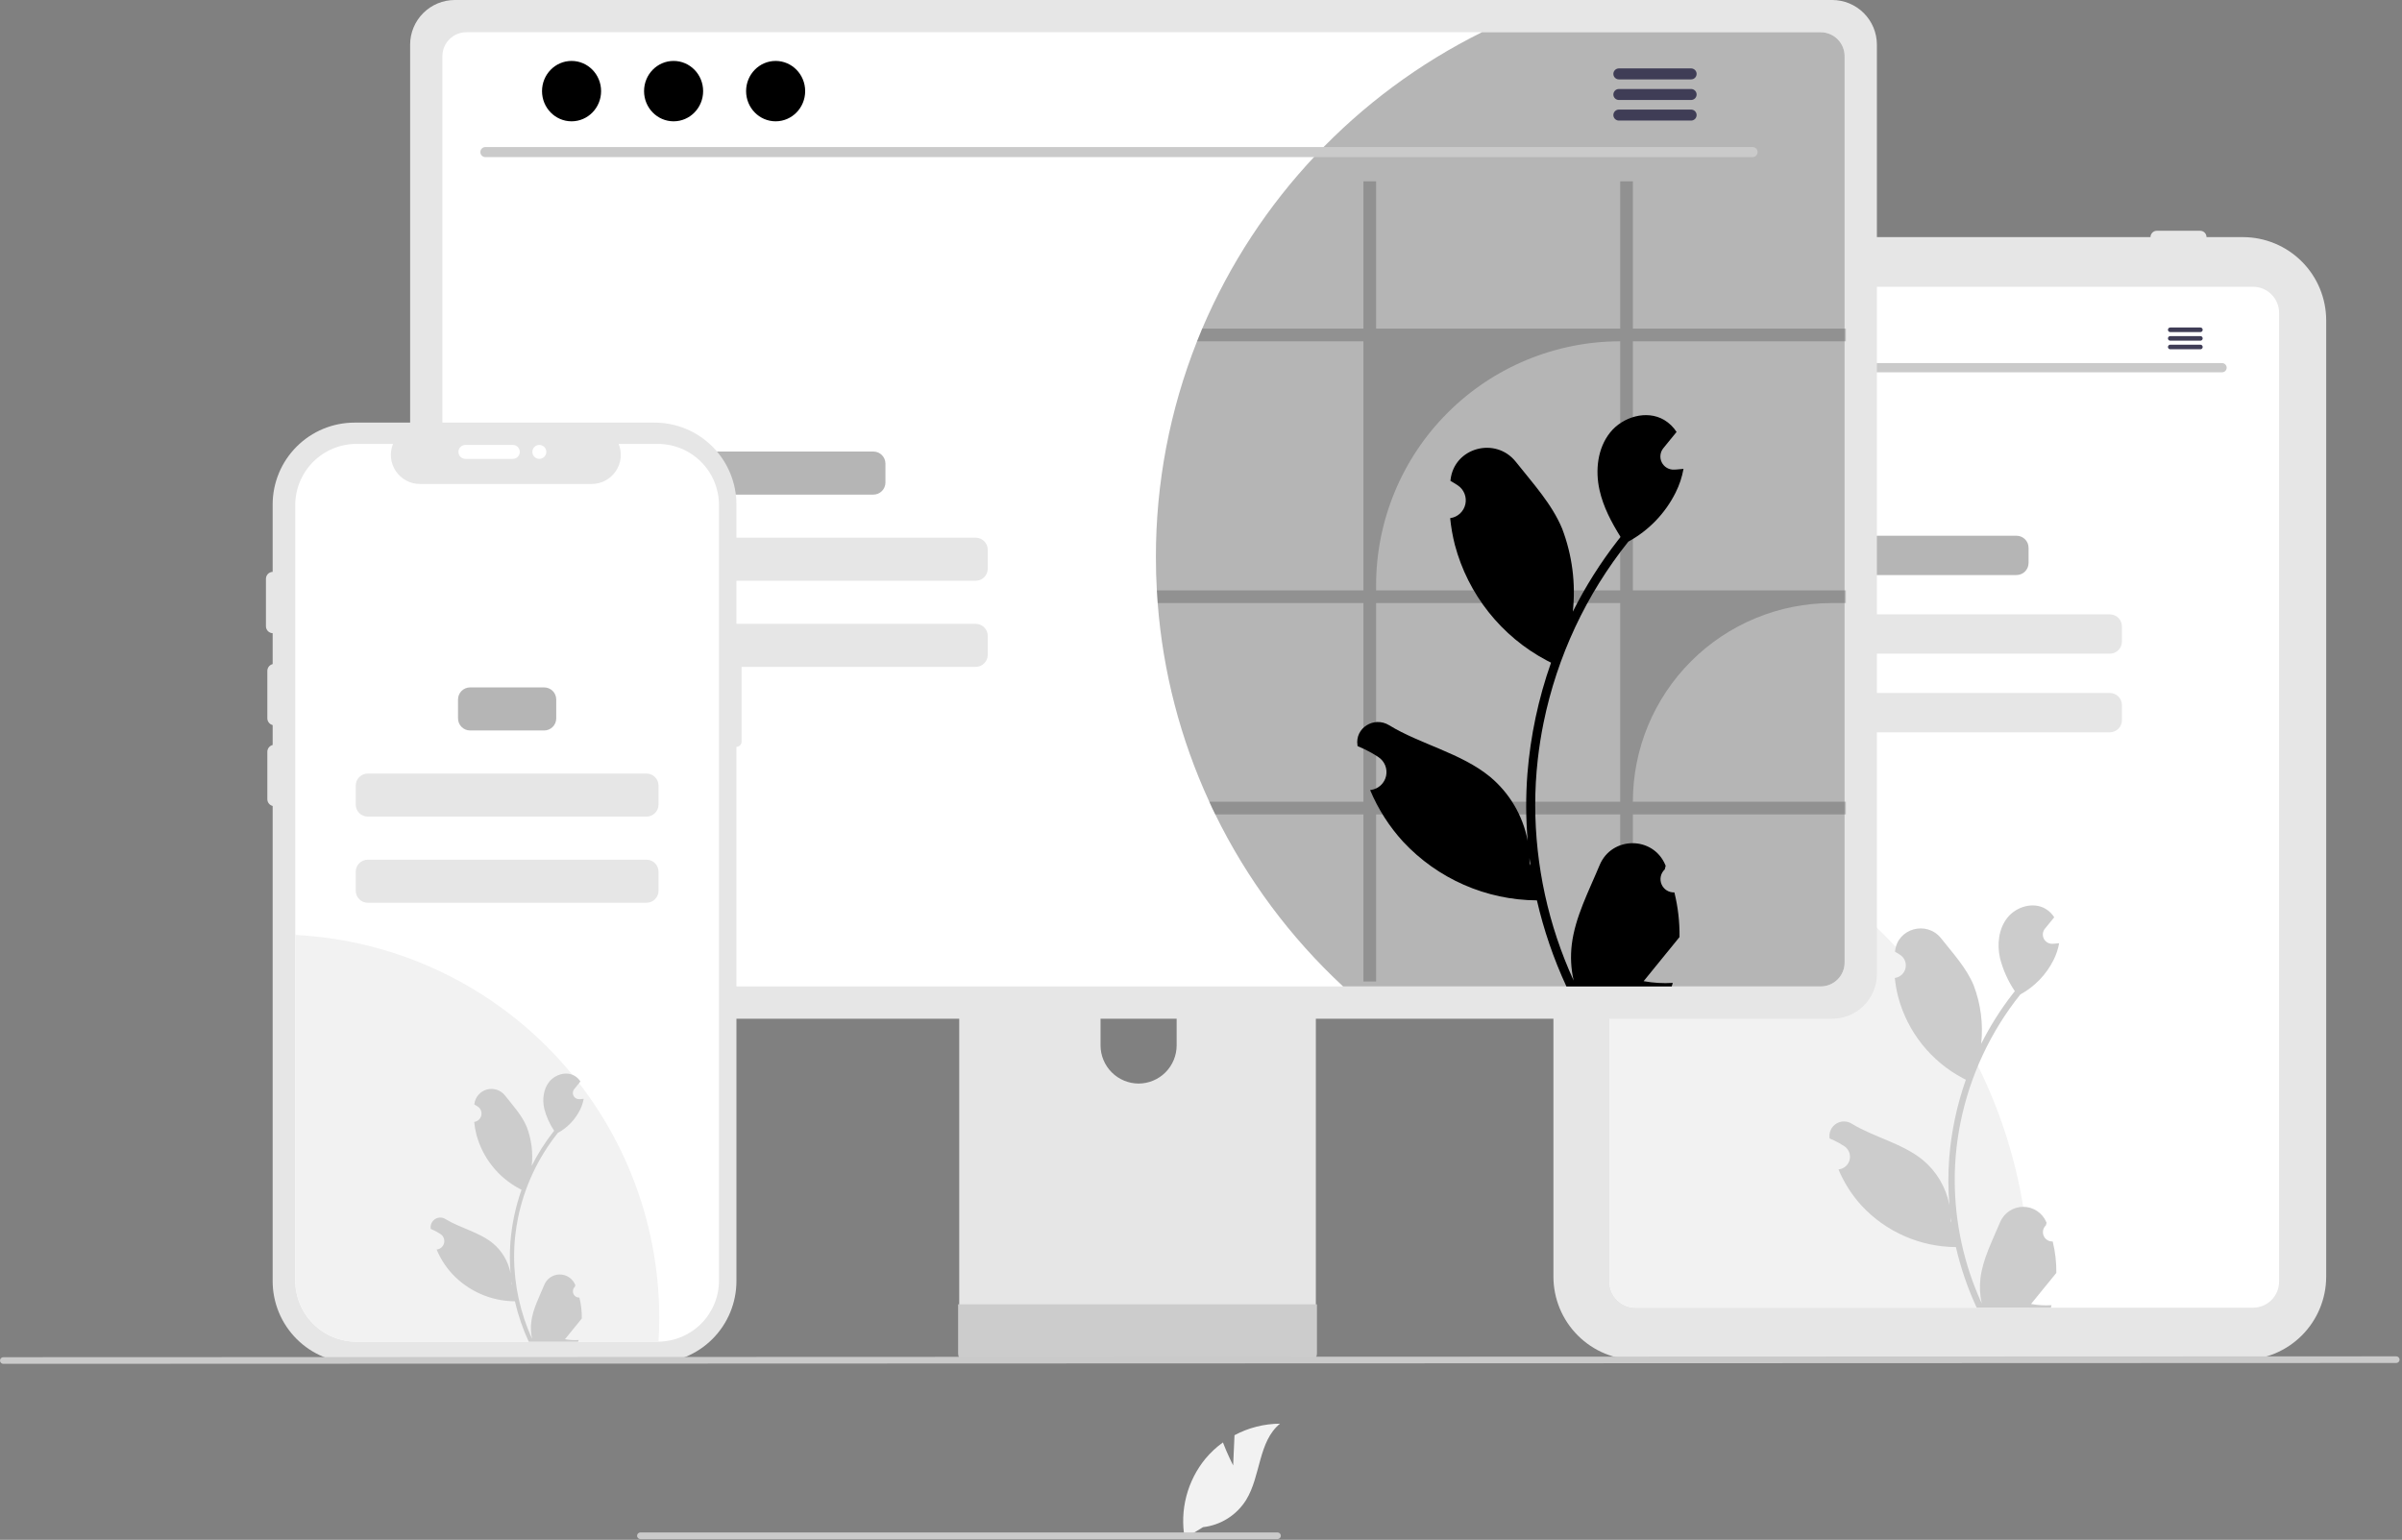 <svg width="861" height="552" viewBox="0 0 861 552" fill="none" xmlns="http://www.w3.org/2000/svg">
<rect x="0" y="0" width="861" height="552" fill="#808080" stroke="none"/>
<g clip-path="url(#clip0_0_1)">
<path d="M804 487.5H586.652C578.744 487.491 571.163 484.346 565.572 478.755C559.98 473.163 556.835 465.582 556.826 457.675V114.832C556.835 106.924 559.98 99.343 565.572 93.751C571.163 88.16 578.744 85.015 586.652 85.006H804C811.908 85.015 819.489 88.16 825.081 93.751C830.672 99.343 833.817 106.924 833.826 114.832V457.675C833.817 465.582 830.672 473.163 825.081 478.755C819.489 484.346 811.908 487.491 804 487.5V487.5Z" fill="#E6E6E6"/>
<path d="M807.605 102.803H586.242C583.767 102.806 581.394 103.791 579.643 105.541C577.893 107.291 576.908 109.665 576.905 112.14V459.453C576.909 461.928 577.894 464.301 579.644 466.051C581.394 467.801 583.767 468.786 586.242 468.79H807.605C810.08 468.787 812.453 467.802 814.203 466.052C815.954 464.302 816.938 461.928 816.941 459.453V112.14C816.938 109.665 815.954 107.291 814.203 105.541C812.453 103.791 810.08 102.806 807.605 102.803V102.803Z" fill="white"/>
<path d="M591.965 85.006C591.965 84.401 592.206 83.821 592.634 83.393C593.061 82.965 593.641 82.725 594.246 82.724H609.762C610.367 82.724 610.947 82.965 611.375 83.392C611.803 83.82 612.044 84.401 612.044 85.006C612.044 85.611 611.803 86.191 611.375 86.619C610.947 87.047 610.367 87.287 609.762 87.287H594.246C593.641 87.287 593.061 87.046 592.634 86.618C592.206 86.191 591.965 85.611 591.965 85.006Z" fill="#E6E6E6"/>
<path d="M617.52 85.006C617.52 84.401 617.761 83.821 618.189 83.393C618.617 82.965 619.197 82.725 619.801 82.724H635.317C635.922 82.724 636.503 82.965 636.931 83.392C637.358 83.82 637.599 84.401 637.599 85.006C637.599 85.611 637.358 86.191 636.931 86.619C636.503 87.047 635.922 87.287 635.317 87.287H619.801C619.197 87.287 618.617 87.046 618.189 86.618C617.761 86.191 617.52 85.611 617.52 85.006Z" fill="#E6E6E6"/>
<path d="M770.851 85.006C770.852 84.401 771.092 83.821 771.52 83.393C771.948 82.965 772.528 82.725 773.133 82.724H788.648C789.253 82.724 789.834 82.965 790.262 83.392C790.69 83.82 790.93 84.401 790.93 85.006C790.93 85.611 790.69 86.191 790.262 86.619C789.834 87.047 789.253 87.287 788.648 87.287H773.133C772.528 87.287 771.948 87.046 771.52 86.618C771.092 86.191 770.852 85.611 770.851 85.006V85.006Z" fill="#E6E6E6"/>
<path d="M727.599 461.634C727.599 464.035 727.553 466.426 727.444 468.79H586.242C583.767 468.786 581.394 467.801 579.644 466.051C577.894 464.301 576.909 461.928 576.905 459.453V284.637C618.954 291.431 657.211 312.973 684.823 345.405C712.436 377.837 727.599 419.04 727.599 461.634Z" fill="#F2F2F2"/>
<path d="M722.804 192.056H670.143C667.747 192.056 665.804 193.999 665.804 196.395V201.809C665.804 204.206 667.747 206.148 670.143 206.148H722.804C725.2 206.148 727.143 204.206 727.143 201.809V196.395C727.143 193.999 725.2 192.056 722.804 192.056Z" fill="#B5B5B5"/>
<path d="M756.273 220.241H636.674C634.277 220.241 632.335 222.183 632.335 224.58V229.994C632.335 232.391 634.277 234.333 636.674 234.333H756.273C758.669 234.333 760.612 232.391 760.612 229.994V224.58C760.612 222.183 758.669 220.241 756.273 220.241Z" fill="#E6E6E6"/>
<path d="M756.273 248.426H636.674C634.277 248.426 632.335 250.368 632.335 252.765V258.179C632.335 260.575 634.277 262.518 636.674 262.518H756.273C758.669 262.518 760.612 260.575 760.612 258.179V252.765C760.612 250.368 758.669 248.426 756.273 248.426Z" fill="#E6E6E6"/>
<path d="M735.793 445.054C735.108 445.085 734.429 444.905 733.849 444.538C733.269 444.171 732.816 443.634 732.551 443.001C732.286 442.368 732.222 441.668 732.368 440.997C732.514 440.327 732.863 439.717 733.367 439.251L733.596 438.339C733.566 438.266 733.536 438.193 733.505 438.12C732.814 436.488 731.657 435.097 730.178 434.121C728.699 433.145 726.965 432.628 725.193 432.635C723.421 432.641 721.69 433.171 720.219 434.158C718.747 435.145 717.6 436.545 716.921 438.182C714.209 444.714 710.755 451.258 709.905 458.166C709.531 461.219 709.688 464.314 710.372 467.313C704.001 453.416 700.693 438.312 700.672 423.024C700.67 419.188 700.884 415.355 701.31 411.542C701.663 408.417 702.152 405.314 702.778 402.233C706.192 385.516 713.523 369.848 724.169 356.515C729.322 353.703 733.489 349.38 736.109 344.128C737.058 342.239 737.728 340.224 738.1 338.143C737.519 338.22 736.928 338.267 736.347 338.305C736.166 338.315 735.975 338.325 735.794 338.334L735.726 338.337C735.087 338.366 734.454 338.209 733.902 337.886C733.35 337.563 732.903 337.088 732.615 336.517C732.327 335.946 732.211 335.304 732.279 334.668C732.348 334.032 732.599 333.43 733.002 332.933C733.253 332.624 733.504 332.316 733.755 332.007C734.136 331.531 734.527 331.064 734.908 330.587C734.952 330.542 734.993 330.494 735.032 330.444C735.47 329.901 735.909 329.368 736.347 328.824C735.547 327.583 734.471 326.542 733.202 325.785C728.81 323.212 722.75 324.994 719.577 328.967C716.394 332.941 715.794 338.515 716.899 343.479C717.986 347.704 719.784 351.712 722.216 355.333C721.978 355.638 721.73 355.933 721.492 356.238C717.137 361.838 713.342 367.85 710.16 374.19C710.934 367.088 710.01 359.903 707.466 353.227C704.887 347.006 700.053 341.766 695.796 336.387C690.682 329.926 680.197 332.746 679.296 340.936C679.287 341.015 679.279 341.094 679.271 341.174C679.903 341.53 680.522 341.909 681.128 342.309C681.888 342.818 682.478 343.544 682.819 344.393C683.16 345.242 683.236 346.174 683.038 347.068C682.84 347.961 682.377 348.774 681.71 349.399C681.042 350.025 680.201 350.434 679.297 350.573L679.204 350.588C679.429 352.867 679.827 355.125 680.395 357.344C682.04 363.537 684.946 369.324 688.932 374.341C692.918 379.358 697.898 383.498 703.559 386.501C703.931 386.692 704.293 386.882 704.664 387.063C701.468 396.122 699.463 405.558 698.699 415.134C698.267 420.784 698.293 426.459 698.776 432.105L698.747 431.905C697.527 425.627 694.178 419.963 689.266 415.868C681.97 409.875 671.662 407.668 663.791 402.85C662.954 402.313 661.981 402.026 660.987 402.024C659.993 402.021 659.019 402.303 658.18 402.836C657.341 403.369 656.672 404.131 656.251 405.032C655.831 405.933 655.677 406.935 655.808 407.921C655.818 407.991 655.829 408.061 655.84 408.131C657.013 408.609 658.156 409.159 659.261 409.779C659.893 410.136 660.512 410.515 661.117 410.915C661.878 411.424 662.468 412.15 662.809 412.999C663.15 413.848 663.226 414.78 663.028 415.673C662.83 416.567 662.367 417.379 661.7 418.005C661.032 418.631 660.191 419.04 659.286 419.179L659.194 419.194C659.127 419.203 659.07 419.213 659.003 419.222C661.008 424.009 663.822 428.415 667.322 432.248C671.645 436.887 676.87 440.594 682.677 443.142C688.484 445.69 694.75 447.025 701.091 447.065H701.101C702.822 454.545 705.316 461.826 708.542 468.79H735.127C735.222 468.495 735.308 468.19 735.394 467.894C732.933 468.049 730.463 467.902 728.038 467.456C730.01 465.036 731.983 462.596 733.955 460.176C733.999 460.131 734.04 460.083 734.079 460.033C735.079 458.795 736.09 457.565 737.09 456.327L737.091 456.325C737.144 452.528 736.708 448.74 735.794 445.054L735.793 445.054ZM705.35 385.167L705.364 385.148L705.35 385.186V385.167ZM699.462 438.251L699.233 437.736C699.243 437.365 699.243 436.993 699.233 436.612C699.233 436.507 699.214 436.402 699.214 436.297C699.3 436.955 699.376 437.612 699.471 438.27L699.462 438.251Z" fill="#CCCCCC"/>
<path d="M796.54 133.466H597.307C596.876 133.457 596.466 133.279 596.164 132.971C595.863 132.662 595.694 132.248 595.694 131.817C595.694 131.386 595.863 130.972 596.164 130.664C596.466 130.356 596.876 130.178 597.307 130.168H796.54C796.971 130.178 797.381 130.356 797.682 130.664C797.984 130.972 798.153 131.386 798.153 131.817C798.153 132.248 797.984 132.662 797.682 132.971C797.381 133.279 796.971 133.457 796.54 133.466V133.466Z" fill="#CACACA"/>
<path d="M607.937 125.4C610.613 125.4 612.783 123.182 612.783 120.446C612.783 117.71 610.613 115.492 607.937 115.492C605.26 115.492 603.091 117.71 603.091 120.446C603.091 123.182 605.26 125.4 607.937 125.4Z" fill="#3F3D56"/>
<path d="M624.678 125.4C627.355 125.4 629.524 123.182 629.524 120.446C629.524 117.71 627.355 115.492 624.678 115.492C622.002 115.492 619.832 117.71 619.832 120.446C619.832 123.182 622.002 125.4 624.678 125.4Z" fill="#3F3D56"/>
<path d="M641.42 125.4C644.096 125.4 646.266 123.182 646.266 120.446C646.266 117.71 644.096 115.492 641.42 115.492C638.743 115.492 636.573 117.71 636.573 120.446C636.573 123.182 638.743 125.4 641.42 125.4Z" fill="#3F3D56"/>
<path d="M788.752 117.406H777.907C777.692 117.41 777.488 117.499 777.337 117.652C777.187 117.806 777.102 118.012 777.102 118.227C777.102 118.442 777.187 118.649 777.337 118.802C777.488 118.956 777.692 119.044 777.907 119.048H788.752C788.967 119.044 789.172 118.956 789.323 118.802C789.473 118.649 789.558 118.442 789.558 118.227C789.558 118.012 789.473 117.806 789.323 117.652C789.172 117.499 788.967 117.41 788.752 117.406V117.406Z" fill="#3F3D56"/>
<path d="M788.752 120.489H777.907C777.692 120.493 777.488 120.581 777.337 120.735C777.187 120.888 777.102 121.095 777.102 121.31C777.102 121.525 777.187 121.731 777.337 121.885C777.488 122.038 777.692 122.127 777.907 122.131H788.752C788.967 122.127 789.172 122.038 789.323 121.885C789.473 121.731 789.558 121.525 789.558 121.31C789.558 121.095 789.473 120.888 789.323 120.735C789.172 120.581 788.967 120.493 788.752 120.489V120.489Z" fill="#3F3D56"/>
<path d="M788.752 123.567H777.907C777.692 123.571 777.488 123.66 777.337 123.813C777.187 123.967 777.102 124.173 777.102 124.388C777.102 124.603 777.187 124.81 777.337 124.963C777.488 125.117 777.692 125.205 777.907 125.209H788.752C788.967 125.205 789.172 125.117 789.323 124.963C789.473 124.81 789.558 124.603 789.558 124.388C789.558 124.173 789.473 123.967 789.323 123.813C789.172 123.66 788.967 123.571 788.752 123.567Z" fill="#3F3D56"/>
<path d="M465.498 284.768H349.988C348.354 284.77 346.788 285.422 345.634 286.579C344.48 287.736 343.833 289.303 343.835 290.938V473.409H471.668V290.938C471.669 290.127 471.509 289.325 471.199 288.576C470.889 287.827 470.435 287.147 469.862 286.574C469.289 286.001 468.609 285.547 467.86 285.237C467.111 284.927 466.309 284.767 465.498 284.768ZM408.132 388.446C404.52 388.429 401.06 386.987 398.506 384.432C395.952 381.878 394.509 378.419 394.492 374.806V353.76C394.495 350.144 395.934 346.678 398.491 344.123C401.049 341.567 404.517 340.132 408.132 340.132C411.747 340.132 415.215 341.567 417.773 344.123C420.33 346.678 421.769 350.144 421.772 353.76V374.806C421.755 378.419 420.313 381.878 417.758 384.433C415.204 386.987 411.744 388.429 408.132 388.446V388.446Z" fill="#E6E6E6"/>
<path d="M343.438 467.573V485.178C343.44 486.09 343.803 486.964 344.448 487.609C345.093 488.254 345.968 488.617 346.88 488.619H468.623C469.534 488.615 470.407 488.251 471.051 487.606C471.696 486.962 472.06 486.089 472.065 485.178V467.573L343.438 467.573Z" fill="#CCCCCC"/>
<path d="M656.773 0H163.012C158.77 0.007 154.704 1.695 151.704 4.695C148.704 7.694 147.016 11.761 147.009 16.003V349.194C147.013 353.437 148.701 357.505 151.701 360.506C154.701 363.506 158.769 365.193 163.012 365.197H656.773C661.016 365.193 665.084 363.506 668.084 360.506C671.084 357.505 672.772 353.437 672.776 349.194V16.003C672.769 11.761 671.081 7.694 668.081 4.695C665.081 1.695 661.015 0.007 656.773 0Z" fill="#E6E6E6"/>
<path d="M652.651 11.559H167.138C164.866 11.564 162.69 12.469 161.085 14.077C159.481 15.685 158.58 17.863 158.579 20.135V345.068C158.583 347.336 159.486 349.511 161.09 351.115C162.694 352.719 164.869 353.622 167.138 353.626H652.651C654.92 353.622 657.094 352.719 658.699 351.115C660.303 349.511 661.206 347.336 661.21 345.068V20.135C661.209 17.863 660.308 15.685 658.704 14.077C657.099 12.469 654.923 11.564 652.651 11.559Z" fill="white"/>
<path d="M661.209 20.135V345.068C661.206 347.336 660.303 349.511 658.698 351.115C657.094 352.719 654.92 353.622 652.651 353.626H481.448C462.509 336.062 446.971 315.156 435.614 291.956C434.867 290.462 434.155 288.949 433.479 287.419C423.131 264.964 416.865 240.846 414.974 216.194C414.85 214.682 414.743 213.169 414.672 211.639C414.44 207.725 414.334 203.757 414.334 199.771C414.3 173.264 419.305 146.992 429.084 122.355C429.671 120.825 430.294 119.312 430.934 117.8C450.614 71.561 486.175 33.88 531.197 11.559H652.651C654.922 11.564 657.099 12.469 658.704 14.077C660.308 15.685 661.209 17.863 661.209 20.135Z" fill="#B5B5B5"/>
<path d="M628.245 56.327H173.952C173.48 56.317 173.03 56.122 172.699 55.785C172.369 55.447 172.184 54.993 172.184 54.521C172.184 54.048 172.369 53.594 172.699 53.257C173.03 52.919 173.48 52.724 173.952 52.714H628.245C628.718 52.724 629.167 52.919 629.498 53.257C629.829 53.594 630.014 54.048 630.014 54.521C630.014 54.993 629.829 55.447 629.498 55.785C629.167 56.122 628.718 56.317 628.245 56.327V56.327Z" fill="#CACACA"/>
<path d="M204.876 43.49C210.724 43.49 215.464 38.644 215.464 32.666C215.464 26.689 210.724 21.843 204.876 21.843C199.029 21.843 194.289 26.689 194.289 32.666C194.289 38.644 199.029 43.49 204.876 43.49Z" fill="black"/>
<path d="M241.452 43.49C247.299 43.49 252.039 38.644 252.039 32.666C252.039 26.689 247.299 21.843 241.452 21.843C235.604 21.843 230.864 26.689 230.864 32.666C230.864 38.644 235.604 43.49 241.452 43.49Z" fill="black"/>
<path d="M278.026 43.49C283.874 43.49 288.614 38.644 288.614 32.666C288.614 26.689 283.874 21.843 278.026 21.843C272.179 21.843 267.439 26.689 267.439 32.666C267.439 38.644 272.179 43.49 278.026 43.49Z" fill="black"/>
<path d="M606.224 24.526H580.243C579.728 24.536 579.237 24.748 578.877 25.115C578.516 25.483 578.314 25.978 578.314 26.493C578.314 27.008 578.516 27.503 578.877 27.87C579.237 28.238 579.728 28.45 580.243 28.46H606.224C606.739 28.45 607.229 28.238 607.59 27.87C607.951 27.503 608.153 27.008 608.153 26.493C608.153 25.978 607.951 25.483 607.59 25.115C607.229 24.748 606.739 24.536 606.224 24.526V24.526Z" fill="#3F3D56"/>
<path d="M606.224 31.91H580.243C579.728 31.92 579.237 32.132 578.877 32.5C578.516 32.868 578.314 33.362 578.314 33.877C578.314 34.392 578.516 34.887 578.877 35.255C579.237 35.623 579.728 35.834 580.243 35.844H606.224C606.739 35.834 607.229 35.623 607.59 35.255C607.951 34.887 608.153 34.392 608.153 33.877C608.153 33.362 607.951 32.868 607.59 32.5C607.229 32.132 606.739 31.92 606.224 31.91V31.91Z" fill="#3F3D56"/>
<path d="M606.224 39.285H580.243C579.728 39.295 579.237 39.507 578.877 39.874C578.516 40.242 578.314 40.737 578.314 41.252C578.314 41.767 578.516 42.262 578.877 42.629C579.237 42.997 579.728 43.209 580.243 43.219H606.224C606.739 43.209 607.229 42.997 607.59 42.629C607.951 42.262 608.153 41.767 608.153 41.252C608.153 40.737 607.951 40.242 607.59 39.874C607.229 39.507 606.739 39.295 606.224 39.285V39.285Z" fill="#3F3D56"/>
<path d="M313.051 161.871H249.522C247.126 161.871 245.183 163.813 245.183 166.21V172.972C245.183 175.368 247.126 177.311 249.522 177.311H313.051C315.447 177.311 317.39 175.368 317.39 172.972V166.21C317.39 163.813 315.447 161.871 313.051 161.871Z" fill="#B5B5B5"/>
<path d="M349.722 192.752H212.851C210.454 192.752 208.512 194.694 208.512 197.091V203.853C208.512 206.25 210.454 208.192 212.851 208.192H349.722C352.119 208.192 354.061 206.25 354.061 203.853V197.091C354.061 194.694 352.119 192.752 349.722 192.752Z" fill="#E6E6E6"/>
<path d="M349.722 223.633H212.851C210.454 223.633 208.512 225.575 208.512 227.972V234.734C208.512 237.131 210.454 239.073 212.851 239.073H349.722C352.119 239.073 354.061 237.131 354.061 234.734V227.972C354.061 225.575 352.119 223.633 349.722 223.633Z" fill="#E6E6E6"/>
<path d="M220.392 334.997C220.402 341.357 219.269 347.667 217.047 353.626H167.138C164.869 353.622 162.694 352.719 161.09 351.115C159.486 349.511 158.583 347.336 158.579 345.068V282.295C161.368 281.844 164.188 281.618 167.013 281.619C174.023 281.618 180.964 282.999 187.441 285.681C193.917 288.363 199.802 292.295 204.758 297.252C209.715 302.209 213.647 308.093 216.329 314.57C219.012 321.046 220.392 327.987 220.392 334.997V334.997Z" fill="#B5B5B5"/>
<path opacity="0.2" d="M661.654 122.355V117.8H585.305V65.008H580.768V117.8H493.263V65.008H488.726V117.8H430.934C430.294 119.312 429.671 120.825 429.084 122.355H488.726V211.639H414.672C414.743 213.169 414.85 214.682 414.974 216.194H488.726V287.419H433.479C434.155 288.949 434.867 290.462 435.614 291.956H488.726V351.829H493.263V291.956H580.768V351.829H585.305V291.956H661.654V287.419H585.305V287.419C585.305 278.066 587.147 268.804 590.727 260.162C594.306 251.521 599.553 243.669 606.167 237.055C612.78 230.442 620.632 225.195 629.273 221.616C637.915 218.037 647.177 216.194 656.53 216.194H661.654V211.639H585.305V122.355H661.654ZM580.768 287.419H493.263V216.194H580.768V287.419ZM580.768 211.639H493.263V209.86C493.263 186.652 502.482 164.395 518.892 147.984C535.303 131.574 557.56 122.355 580.768 122.355H580.768V211.639Z" fill="black"/>
<path d="M600.182 319.916C599.208 319.96 598.244 319.705 597.42 319.183C596.596 318.662 595.953 317.9 595.577 317C595.201 316.101 595.11 315.107 595.317 314.155C595.525 313.202 596.02 312.336 596.736 311.674C596.856 311.198 596.942 310.856 597.061 310.379C597.019 310.275 596.975 310.172 596.932 310.068C592.555 299.63 577.719 299.702 573.379 310.156C569.527 319.434 564.622 328.728 563.415 338.537C562.883 342.874 563.107 347.269 564.078 351.529C555.03 331.792 550.332 310.341 550.301 288.629C550.299 283.181 550.602 277.736 551.208 272.322C551.709 267.883 552.404 263.476 553.292 259.1C558.142 235.359 568.554 213.107 583.673 194.171C590.991 190.178 596.909 184.038 600.629 176.578C601.977 173.897 602.93 171.034 603.458 168.08C602.632 168.188 601.793 168.256 600.968 168.31C600.711 168.323 600.44 168.337 600.183 168.35L600.086 168.355C599.178 168.395 598.279 168.173 597.495 167.714C596.711 167.256 596.077 166.58 595.668 165.769C595.259 164.958 595.093 164.046 595.191 163.144C595.288 162.241 595.644 161.385 596.217 160.68C596.573 160.241 596.93 159.803 597.287 159.365C597.828 158.688 598.383 158.025 598.924 157.348C598.987 157.284 599.045 157.216 599.1 157.145C599.723 156.374 600.345 155.616 600.968 154.845C599.831 153.081 598.303 151.604 596.502 150.528C590.263 146.874 581.656 149.405 577.15 155.048C572.63 160.691 571.778 168.608 573.347 175.658C574.687 181.694 577.61 187.228 580.899 192.493C580.56 192.926 580.208 193.345 579.87 193.778C573.686 201.731 568.295 210.27 563.777 219.274C564.876 209.187 563.564 198.983 559.95 189.502C556.287 180.666 549.422 173.224 543.376 165.585C536.114 156.41 521.223 160.414 519.943 172.045C519.931 172.158 519.919 172.271 519.907 172.383C520.805 172.89 521.684 173.427 522.544 173.996C523.625 174.718 524.462 175.75 524.946 176.955C525.43 178.161 525.539 179.485 525.258 180.754C524.977 182.023 524.319 183.177 523.371 184.065C522.423 184.954 521.228 185.535 519.944 185.733L519.812 185.753C520.132 188.99 520.698 192.197 521.504 195.348C523.84 204.144 527.968 212.362 533.629 219.488C539.29 226.614 546.362 232.494 554.402 236.758C554.929 237.029 555.444 237.299 555.972 237.557C551.432 250.422 548.584 263.824 547.5 277.424C546.886 285.447 546.923 293.508 547.608 301.525L547.568 301.241C545.835 292.326 541.079 284.281 534.103 278.466C523.741 269.954 509.101 266.819 497.922 259.977C492.541 256.684 485.645 260.94 486.584 267.179C486.599 267.278 486.615 267.378 486.63 267.477C488.297 268.156 489.919 268.938 491.488 269.818C492.386 270.325 493.265 270.863 494.125 271.431C495.206 272.153 496.043 273.185 496.527 274.391C497.012 275.597 497.12 276.921 496.839 278.189C496.558 279.458 495.9 280.612 494.952 281.501C494.004 282.389 492.809 282.97 491.525 283.168L491.394 283.189C491.299 283.202 491.218 283.216 491.123 283.229C493.97 290.028 497.967 296.286 502.937 301.728C509.077 308.317 516.498 313.582 524.745 317.2C532.992 320.819 541.891 322.715 550.897 322.772H550.91C553.355 333.395 556.897 343.735 561.479 353.626H599.235C599.371 353.207 599.493 352.774 599.614 352.354C596.12 352.574 592.611 352.365 589.167 351.732C591.968 348.294 594.77 344.83 597.571 341.393C597.633 341.328 597.692 341.261 597.747 341.19C599.168 339.43 600.602 337.685 602.023 335.926L602.024 335.923C602.1 330.531 601.481 325.151 600.183 319.916L600.182 319.916ZM556.946 234.864L556.966 234.837L556.946 234.891V234.864ZM548.583 310.254L548.258 309.523C548.272 308.996 548.272 308.468 548.258 307.926C548.258 307.777 548.231 307.629 548.231 307.48C548.353 308.414 548.461 309.347 548.596 310.281L548.583 310.254Z" fill="black"/>
<path d="M263.977 231.612V180.868C263.977 173.079 260.882 165.609 255.375 160.102C249.867 154.594 242.397 151.5 234.608 151.5H127.101C119.312 151.5 111.842 154.594 106.334 160.102C100.826 165.609 97.732 173.079 97.732 180.868V459.25C97.732 467.04 100.826 474.51 106.334 480.017C111.842 485.525 119.312 488.619 127.101 488.619H234.608C238.465 488.619 242.284 487.86 245.847 486.384C249.41 484.908 252.648 482.745 255.375 480.017C258.102 477.29 260.265 474.053 261.741 470.489C263.217 466.926 263.977 463.107 263.977 459.25V267.732C264.468 267.732 264.939 267.537 265.286 267.189C265.634 266.842 265.829 266.371 265.829 265.88V233.464C265.829 232.973 265.634 232.502 265.286 232.154C264.939 231.807 264.468 231.612 263.977 231.612V231.612Z" fill="#E6E6E6"/>
<path d="M257.726 181.07V459.05C257.727 464.824 255.449 470.365 251.388 474.469C247.327 478.574 241.81 480.91 236.036 480.97C235.956 480.978 235.876 480.982 235.796 480.98H127.766C121.95 480.979 116.372 478.669 112.26 474.556C108.147 470.444 105.837 464.866 105.836 459.05V181.07C105.837 175.254 108.147 169.676 112.26 165.564C116.372 161.451 121.95 159.141 127.766 159.14H140.876C140.232 160.723 139.986 162.44 140.161 164.139C140.336 165.839 140.926 167.47 141.879 168.889C142.832 170.307 144.119 171.469 145.627 172.273C147.135 173.078 148.817 173.499 150.526 173.5H212.116C213.824 173.495 215.504 173.072 217.009 172.266C218.515 171.461 219.8 170.299 220.751 168.881C221.703 167.464 222.292 165.834 222.467 164.136C222.643 162.437 222.398 160.722 221.756 159.14H235.796C241.612 159.141 247.19 161.451 251.302 165.564C255.415 169.676 257.726 175.254 257.726 181.07Z" fill="white"/>
<path d="M236.306 472.4C236.306 475.28 236.216 478.137 236.036 480.97C235.956 480.978 235.876 480.982 235.796 480.98H127.766C121.95 480.979 116.372 478.669 112.26 474.556C108.147 470.444 105.837 464.866 105.836 459.05V335.17C141.034 336.945 174.204 352.178 198.488 377.719C222.771 403.261 236.31 437.157 236.306 472.4V472.4Z" fill="#F2F2F2"/>
<path d="M98.326 260C97.663 259.999 97.028 259.735 96.559 259.267C96.091 258.798 95.827 258.162 95.826 257.5V240.5C95.826 239.837 96.09 239.201 96.558 238.732C97.027 238.263 97.663 238 98.326 238C98.989 238 99.625 238.263 100.094 238.732C100.563 239.201 100.826 239.837 100.826 240.5V257.5C100.826 258.162 100.562 258.798 100.093 259.267C99.624 259.735 98.989 259.999 98.326 260Z" fill="#E6E6E6"/>
<path d="M195.046 246.426H168.517C166.12 246.426 164.178 248.368 164.178 250.765V257.527C164.178 259.924 166.12 261.866 168.517 261.866H195.046C197.442 261.866 199.385 259.924 199.385 257.527V250.765C199.385 248.368 197.442 246.426 195.046 246.426Z" fill="#B5B5B5"/>
<path d="M231.717 277.307H131.845C129.449 277.307 127.506 279.249 127.506 281.646V288.408C127.506 290.805 129.449 292.747 131.845 292.747H231.717C234.113 292.747 236.056 290.805 236.056 288.408V281.646C236.056 279.249 234.113 277.307 231.717 277.307Z" fill="#E6E6E6"/>
<path d="M231.717 308.188H131.845C129.449 308.188 127.506 310.131 127.506 312.527V319.29C127.506 321.686 129.449 323.629 131.845 323.629H231.717C234.113 323.629 236.056 321.686 236.056 319.29V312.527C236.056 310.131 234.113 308.188 231.717 308.188Z" fill="#E6E6E6"/>
<path d="M207.687 465.161C207.23 465.182 206.777 465.062 206.391 464.817C206.004 464.572 205.702 464.215 205.526 463.793C205.349 463.371 205.307 462.904 205.404 462.457C205.501 462.01 205.734 461.604 206.069 461.293L206.222 460.686C206.202 460.637 206.182 460.588 206.162 460.54C205.701 459.452 204.93 458.525 203.944 457.875C202.958 457.224 201.803 456.88 200.622 456.884C199.441 456.888 198.287 457.242 197.307 457.899C196.326 458.557 195.561 459.49 195.109 460.581C193.301 464.935 191 469.296 190.433 473.899C190.183 475.934 190.289 477.997 190.744 479.996C186.498 470.734 184.294 460.667 184.279 450.479C184.279 447.922 184.421 445.367 184.705 442.827C184.94 440.744 185.266 438.676 185.683 436.622C187.959 425.481 192.845 415.039 199.94 406.153C203.374 404.279 206.151 401.398 207.897 397.897C208.529 396.639 208.976 395.296 209.224 393.909C208.837 393.96 208.443 393.992 208.055 394.017C207.935 394.024 207.808 394.03 207.687 394.036L207.642 394.038C207.216 394.057 206.794 393.953 206.426 393.738C206.058 393.522 205.76 393.205 205.568 392.825C205.377 392.444 205.299 392.016 205.345 391.593C205.39 391.169 205.557 390.768 205.826 390.437C205.993 390.231 206.161 390.025 206.328 389.82C206.582 389.502 206.842 389.191 207.096 388.873C207.126 388.843 207.153 388.811 207.179 388.778C207.471 388.416 207.763 388.06 208.055 387.698C207.522 386.871 206.805 386.178 205.96 385.673C203.032 383.958 198.993 385.146 196.879 387.794C194.758 390.442 194.358 394.157 195.094 397.465C195.819 400.281 197.017 402.952 198.638 405.365C198.479 405.569 198.314 405.765 198.155 405.969C195.253 409.7 192.723 413.708 190.603 417.933C191.119 413.199 190.503 408.411 188.807 403.962C187.088 399.815 183.867 396.323 181.03 392.739C180.279 391.776 179.26 391.057 178.101 390.673C176.942 390.289 175.696 390.257 174.519 390.582C173.342 390.906 172.288 391.572 171.489 392.496C170.691 393.419 170.184 394.559 170.033 395.77C170.028 395.823 170.022 395.876 170.016 395.929C170.438 396.166 170.85 396.419 171.254 396.686C171.761 397.024 172.154 397.508 172.381 398.074C172.608 398.64 172.659 399.261 172.527 399.857C172.395 400.452 172.087 400.994 171.642 401.411C171.197 401.828 170.636 402.1 170.034 402.193L169.972 402.203C170.122 403.722 170.387 405.227 170.766 406.705C171.862 410.833 173.799 414.69 176.456 418.033C179.112 421.377 182.431 424.136 186.204 426.138C186.451 426.265 186.693 426.392 186.94 426.512C184.81 432.55 183.474 438.839 182.965 445.221C182.677 448.986 182.694 452.768 183.016 456.531L182.997 456.397C182.184 452.214 179.952 448.438 176.678 445.71C171.815 441.715 164.945 440.244 159.7 437.034C159.142 436.676 158.494 436.485 157.831 436.483C157.169 436.481 156.52 436.669 155.96 437.024C155.401 437.38 154.955 437.887 154.675 438.488C154.395 439.088 154.292 439.756 154.379 440.413L154.401 440.553C155.183 440.872 155.944 441.239 156.68 441.652C157.102 441.89 157.514 442.142 157.918 442.409C158.425 442.748 158.818 443.231 159.045 443.797C159.272 444.363 159.323 444.985 159.191 445.58C159.06 446.175 158.751 446.717 158.306 447.134C157.861 447.551 157.3 447.824 156.698 447.916L156.636 447.926C156.592 447.932 156.553 447.939 156.509 447.945C157.845 451.135 159.72 454.072 162.053 456.626C164.934 459.718 168.417 462.188 172.287 463.886C176.157 465.585 180.333 466.474 184.559 466.501H184.565C185.712 471.486 187.374 476.338 189.525 480.98H207.243C207.306 480.783 207.363 480.58 207.42 480.383C205.78 480.486 204.134 480.388 202.518 480.091C203.832 478.478 205.147 476.852 206.461 475.239C206.491 475.209 206.518 475.177 206.544 475.144C207.211 474.318 207.884 473.499 208.551 472.674L208.551 472.673C208.587 470.142 208.296 467.617 207.687 465.161L207.687 465.161ZM187.397 425.249L187.407 425.236L187.397 425.261V425.249ZM183.473 460.627L183.32 460.284C183.327 460.036 183.327 459.789 183.32 459.535C183.32 459.465 183.308 459.395 183.308 459.325C183.365 459.763 183.416 460.201 183.479 460.64L183.473 460.627Z" fill="#CCCCCC"/>
<path d="M97.826 227C97.163 226.999 96.528 226.735 96.059 226.267C95.591 225.798 95.327 225.162 95.326 224.5V207.5C95.326 206.837 95.59 206.201 96.058 205.732C96.527 205.263 97.163 205 97.826 205C98.489 205 99.125 205.263 99.594 205.732C100.063 206.201 100.326 206.837 100.326 207.5V224.5C100.326 225.162 100.062 225.798 99.593 226.267C99.124 226.735 98.489 226.999 97.826 227V227Z" fill="#E6E6E6"/>
<path d="M164.326 162C164.327 161.337 164.591 160.701 165.059 160.233C165.528 159.764 166.163 159.5 166.826 159.5H183.826C184.489 159.5 185.125 159.763 185.594 160.232C186.063 160.701 186.326 161.337 186.326 162C186.326 162.663 186.063 163.299 185.594 163.767C185.125 164.236 184.489 164.5 183.826 164.5H166.826C166.163 164.499 165.528 164.235 165.059 163.767C164.591 163.298 164.327 162.662 164.326 162Z" fill="white"/>
<path d="M98.326 289C97.663 288.999 97.028 288.735 96.559 288.267C96.091 287.798 95.827 287.162 95.826 286.5V269.5C95.826 268.837 96.09 268.201 96.558 267.732C97.027 267.263 97.663 267 98.326 267C98.989 267 99.625 267.263 100.094 267.732C100.563 268.201 100.826 268.837 100.826 269.5V286.5C100.826 287.162 100.562 287.798 100.093 288.267C99.624 288.735 98.989 288.999 98.326 289V289Z" fill="#E6E6E6"/>
<path d="M193.326 164.5C194.707 164.5 195.826 163.38 195.826 162C195.826 160.619 194.707 159.5 193.326 159.5C191.946 159.5 190.826 160.619 190.826 162C190.826 163.38 191.946 164.5 193.326 164.5Z" fill="white"/>
<path d="M858.941 488.613L1.191 488.92C0.875 488.919 0.574 488.793 0.351 488.57C0.128 488.347 0.003 488.045 0.003 487.729C0.003 487.414 0.128 487.112 0.351 486.889C0.574 486.665 0.875 486.54 1.191 486.539L858.941 486.231C859.256 486.231 859.559 486.357 859.783 486.58C860.006 486.803 860.131 487.106 860.131 487.422C860.131 487.738 860.006 488.041 859.783 488.264C859.559 488.487 859.256 488.613 858.941 488.613Z" fill="#CACACA"/>
<path d="M442.027 525.336L442.509 514.505C447.531 511.82 453.132 510.402 458.826 510.374C450.989 516.781 451.969 529.133 446.655 537.749C444.978 540.423 442.719 542.686 440.048 544.37C437.377 546.053 434.361 547.114 431.225 547.473L424.666 551.488C423.766 546.472 423.965 541.319 425.248 536.386C426.531 531.454 428.868 526.858 432.098 522.915C433.932 520.721 436.036 518.767 438.358 517.099C439.929 521.241 442.027 525.336 442.027 525.336Z" fill="#F2F2F2"/>
<path d="M457.927 551.741H229.545C229.229 551.74 228.928 551.614 228.705 551.391C228.482 551.168 228.357 550.866 228.357 550.551C228.357 550.235 228.482 549.933 228.705 549.71C228.928 549.487 229.229 549.361 229.545 549.36H457.927C458.083 549.359 458.239 549.39 458.383 549.449C458.528 549.509 458.66 549.597 458.771 549.707C458.882 549.818 458.97 549.949 459.03 550.094C459.09 550.239 459.121 550.394 459.121 550.551C459.121 550.707 459.09 550.862 459.03 551.007C458.97 551.152 458.882 551.283 458.771 551.394C458.66 551.504 458.528 551.592 458.383 551.652C458.239 551.711 458.083 551.742 457.927 551.741Z" fill="#CACACA"/>
</g>
<defs>
<clipPath id="clip0_0_1">
<rect width="860.131" height="551.741" fill="white"/>
</clipPath>
</defs>
</svg>
